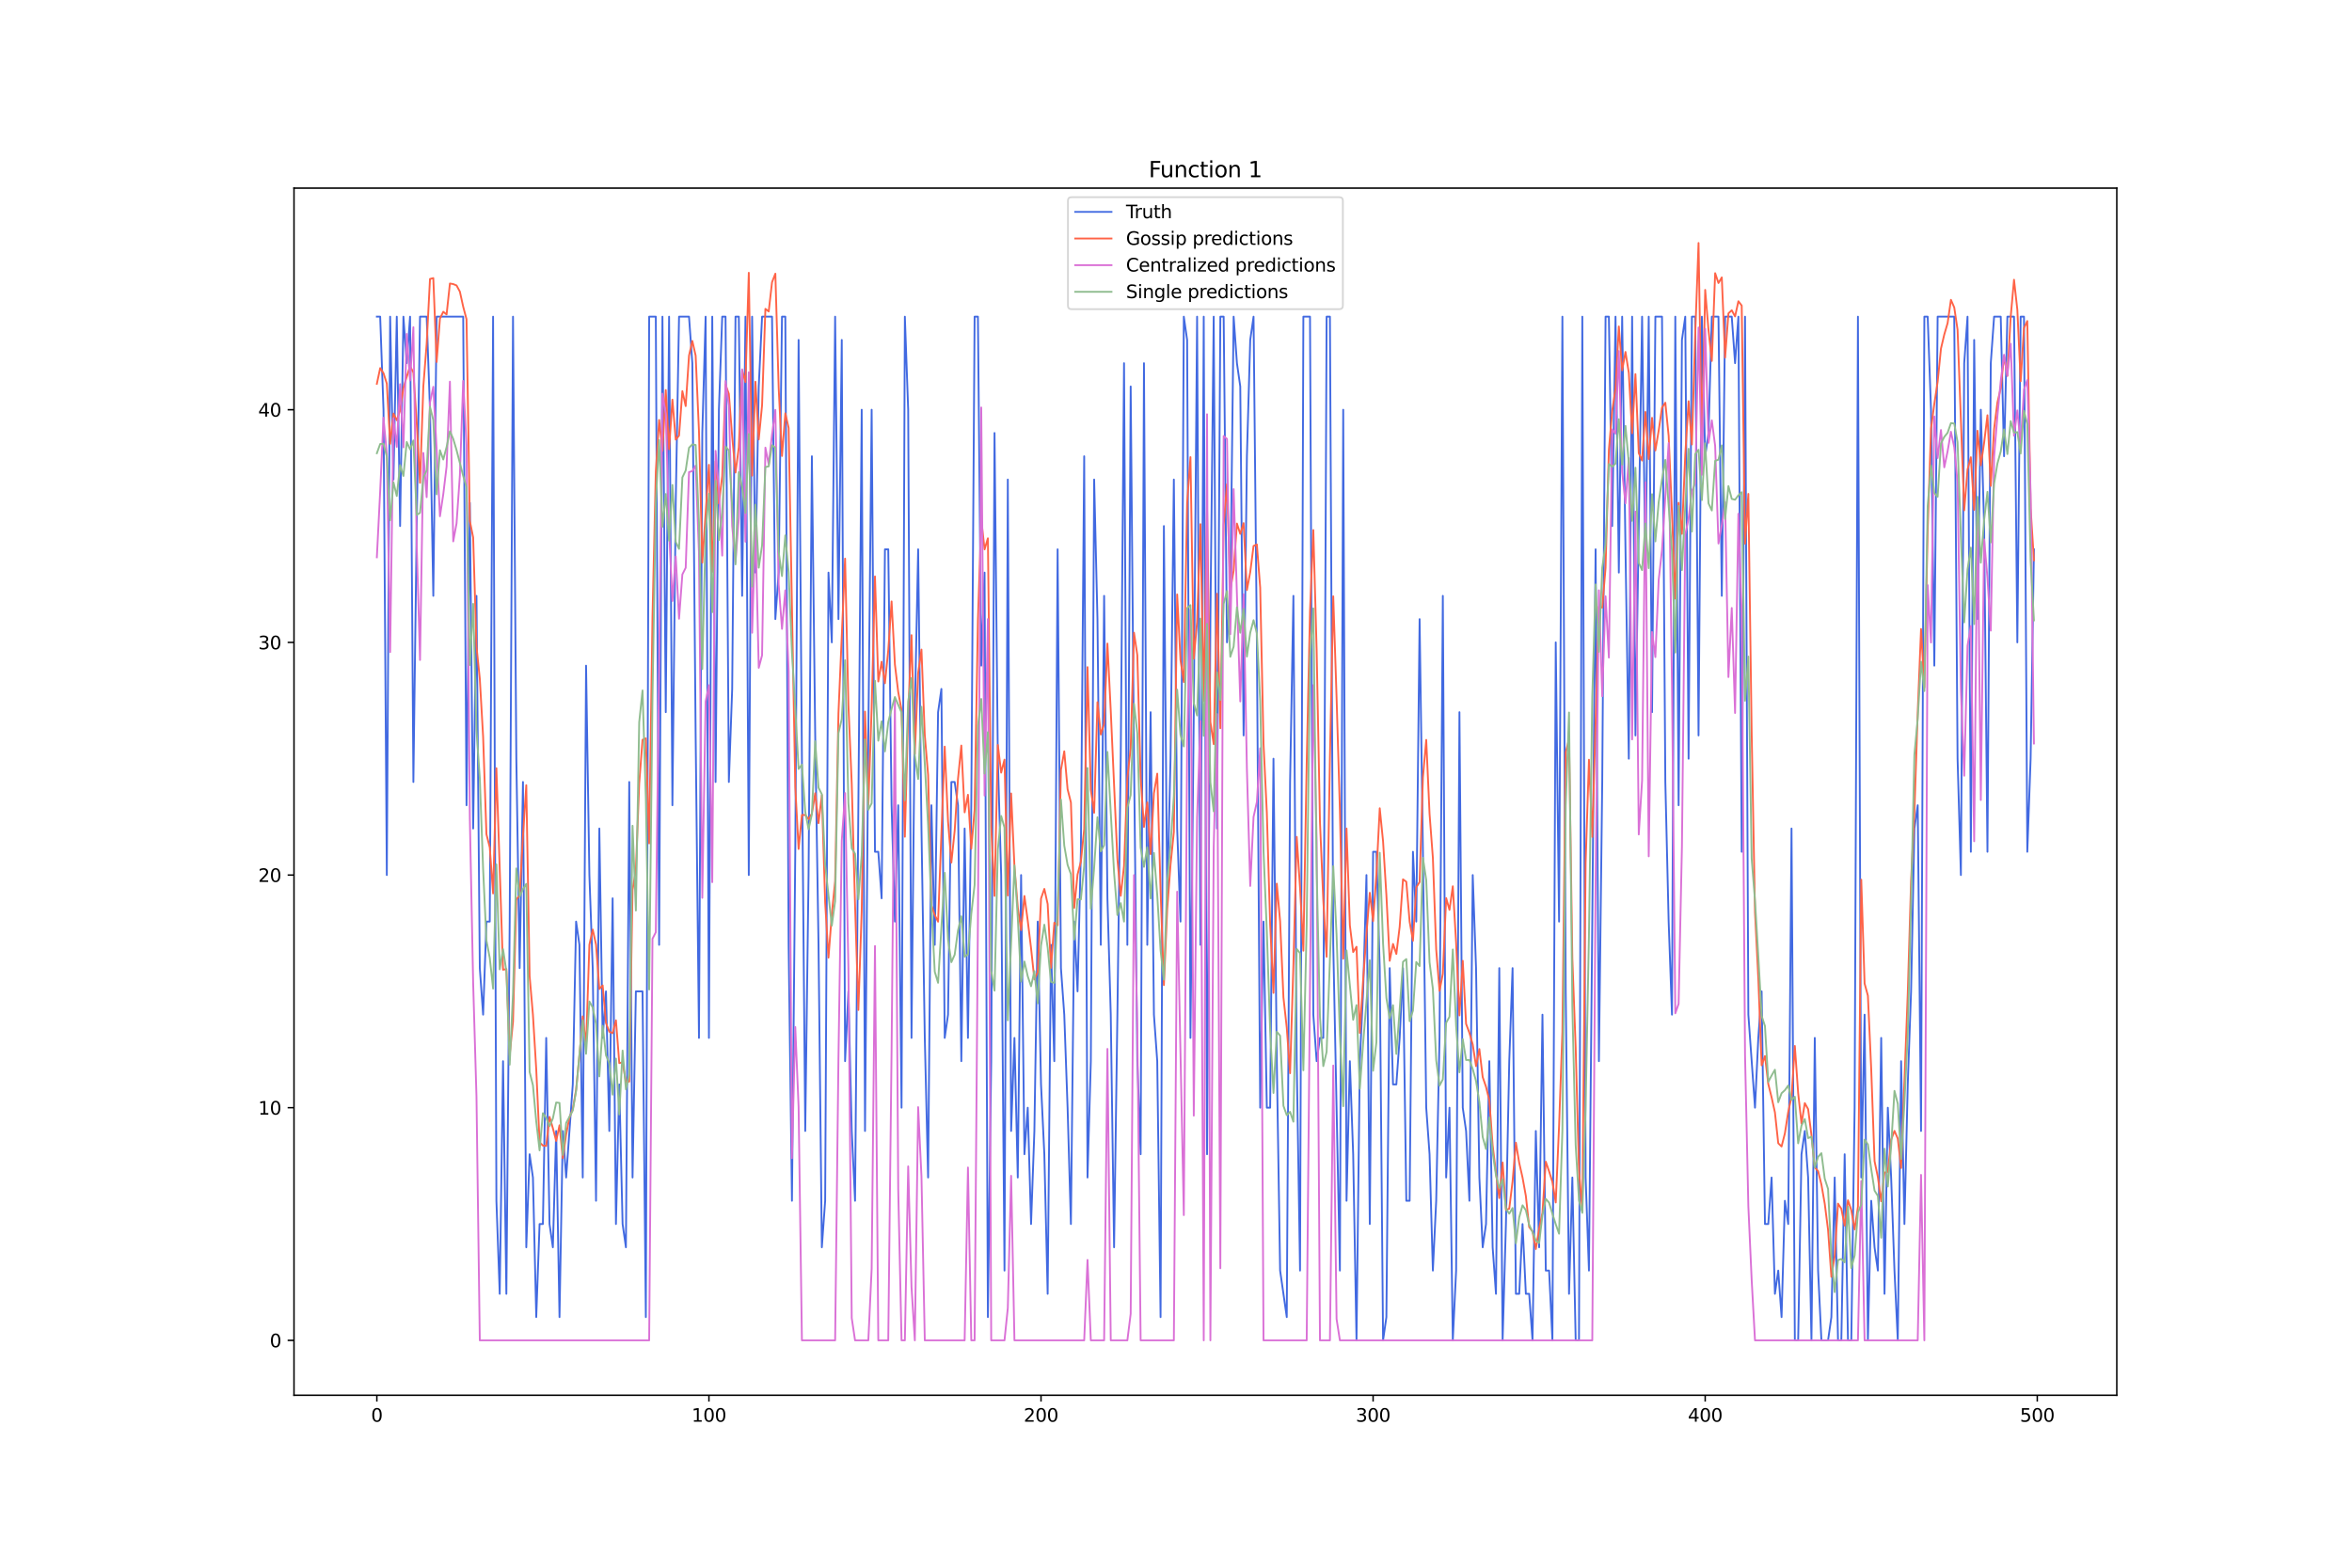 <?xml version="1.0" encoding="utf-8" standalone="no"?>
<!DOCTYPE svg PUBLIC "-//W3C//DTD SVG 1.1//EN"
  "http://www.w3.org/Graphics/SVG/1.1/DTD/svg11.dtd">
<svg xmlns:xlink="http://www.w3.org/1999/xlink" width="1296pt" height="864pt" viewBox="0 0 1296 864" xmlns="http://www.w3.org/2000/svg" version="1.1">
 <defs>
  <style type="text/css">*{stroke-linejoin: round; stroke-linecap: butt}</style>
 </defs>
 <g id="figure_1">
  <g id="patch_1">
   <path d="M 0 864 
L 1296 864 
L 1296 0 
L 0 0 
z
" style="fill: #ffffff"/>
  </g>
  <g id="axes_1">
   <g id="patch_2">
    <path d="M 162 768.96 
L 1166.4 768.96 
L 1166.4 103.68 
L 162 103.68 
z
" style="fill: #ffffff"/>
   </g>
   <g id="matplotlib.axis_1">
    <g id="xtick_1">
     <g id="line2d_1">
      <defs>
       <path id="m05aa6ed409" d="M 0 0 
L 0 3.5 
" style="stroke: #000000; stroke-width: 0.8"/>
      </defs>
      <g>
       <use xlink:href="#m05aa6ed409" x="207.655" y="768.96" style="stroke: #000000; stroke-width: 0.8"/>
      </g>
     </g>
     <g id="text_1">
      <!-- 0 -->
      <g transform="translate(204.473 783.558) scale(0.1 -0.1)">
       <defs>
        <path id="DejaVuSans-30" d="M 2034 4250 
Q 1547 4250 1301 3770 
Q 1056 3291 1056 2328 
Q 1056 1369 1301 889 
Q 1547 409 2034 409 
Q 2525 409 2770 889 
Q 3016 1369 3016 2328 
Q 3016 3291 2770 3770 
Q 2525 4250 2034 4250 
z
M 2034 4750 
Q 2819 4750 3233 4129 
Q 3647 3509 3647 2328 
Q 3647 1150 3233 529 
Q 2819 -91 2034 -91 
Q 1250 -91 836 529 
Q 422 1150 422 2328 
Q 422 3509 836 4129 
Q 1250 4750 2034 4750 
z
" transform="scale(0.016)"/>
       </defs>
       <use xlink:href="#DejaVuSans-30"/>
      </g>
     </g>
    </g>
    <g id="xtick_2">
     <g id="line2d_2">
      <g>
       <use xlink:href="#m05aa6ed409" x="390.639" y="768.96" style="stroke: #000000; stroke-width: 0.8"/>
      </g>
     </g>
     <g id="text_2">
      <!-- 100 -->
      <g transform="translate(381.095 783.558) scale(0.1 -0.1)">
       <defs>
        <path id="DejaVuSans-31" d="M 794 531 
L 1825 531 
L 1825 4091 
L 703 3866 
L 703 4441 
L 1819 4666 
L 2450 4666 
L 2450 531 
L 3481 531 
L 3481 0 
L 794 0 
L 794 531 
z
" transform="scale(0.016)"/>
       </defs>
       <use xlink:href="#DejaVuSans-31"/>
       <use xlink:href="#DejaVuSans-30" x="63.623"/>
       <use xlink:href="#DejaVuSans-30" x="127.246"/>
      </g>
     </g>
    </g>
    <g id="xtick_3">
     <g id="line2d_3">
      <g>
       <use xlink:href="#m05aa6ed409" x="573.623" y="768.96" style="stroke: #000000; stroke-width: 0.8"/>
      </g>
     </g>
     <g id="text_3">
      <!-- 200 -->
      <g transform="translate(564.079 783.558) scale(0.1 -0.1)">
       <defs>
        <path id="DejaVuSans-32" d="M 1228 531 
L 3431 531 
L 3431 0 
L 469 0 
L 469 531 
Q 828 903 1448 1529 
Q 2069 2156 2228 2338 
Q 2531 2678 2651 2914 
Q 2772 3150 2772 3378 
Q 2772 3750 2511 3984 
Q 2250 4219 1831 4219 
Q 1534 4219 1204 4116 
Q 875 4013 500 3803 
L 500 4441 
Q 881 4594 1212 4672 
Q 1544 4750 1819 4750 
Q 2544 4750 2975 4387 
Q 3406 4025 3406 3419 
Q 3406 3131 3298 2873 
Q 3191 2616 2906 2266 
Q 2828 2175 2409 1742 
Q 1991 1309 1228 531 
z
" transform="scale(0.016)"/>
       </defs>
       <use xlink:href="#DejaVuSans-32"/>
       <use xlink:href="#DejaVuSans-30" x="63.623"/>
       <use xlink:href="#DejaVuSans-30" x="127.246"/>
      </g>
     </g>
    </g>
    <g id="xtick_4">
     <g id="line2d_4">
      <g>
       <use xlink:href="#m05aa6ed409" x="756.607" y="768.96" style="stroke: #000000; stroke-width: 0.8"/>
      </g>
     </g>
     <g id="text_4">
      <!-- 300 -->
      <g transform="translate(747.063 783.558) scale(0.1 -0.1)">
       <defs>
        <path id="DejaVuSans-33" d="M 2597 2516 
Q 3050 2419 3304 2112 
Q 3559 1806 3559 1356 
Q 3559 666 3084 287 
Q 2609 -91 1734 -91 
Q 1441 -91 1130 -33 
Q 819 25 488 141 
L 488 750 
Q 750 597 1062 519 
Q 1375 441 1716 441 
Q 2309 441 2620 675 
Q 2931 909 2931 1356 
Q 2931 1769 2642 2001 
Q 2353 2234 1838 2234 
L 1294 2234 
L 1294 2753 
L 1863 2753 
Q 2328 2753 2575 2939 
Q 2822 3125 2822 3475 
Q 2822 3834 2567 4026 
Q 2313 4219 1838 4219 
Q 1578 4219 1281 4162 
Q 984 4106 628 3988 
L 628 4550 
Q 988 4650 1302 4700 
Q 1616 4750 1894 4750 
Q 2613 4750 3031 4423 
Q 3450 4097 3450 3541 
Q 3450 3153 3228 2886 
Q 3006 2619 2597 2516 
z
" transform="scale(0.016)"/>
       </defs>
       <use xlink:href="#DejaVuSans-33"/>
       <use xlink:href="#DejaVuSans-30" x="63.623"/>
       <use xlink:href="#DejaVuSans-30" x="127.246"/>
      </g>
     </g>
    </g>
    <g id="xtick_5">
     <g id="line2d_5">
      <g>
       <use xlink:href="#m05aa6ed409" x="939.591" y="768.96" style="stroke: #000000; stroke-width: 0.8"/>
      </g>
     </g>
     <g id="text_5">
      <!-- 400 -->
      <g transform="translate(930.047 783.558) scale(0.1 -0.1)">
       <defs>
        <path id="DejaVuSans-34" d="M 2419 4116 
L 825 1625 
L 2419 1625 
L 2419 4116 
z
M 2253 4666 
L 3047 4666 
L 3047 1625 
L 3713 1625 
L 3713 1100 
L 3047 1100 
L 3047 0 
L 2419 0 
L 2419 1100 
L 313 1100 
L 313 1709 
L 2253 4666 
z
" transform="scale(0.016)"/>
       </defs>
       <use xlink:href="#DejaVuSans-34"/>
       <use xlink:href="#DejaVuSans-30" x="63.623"/>
       <use xlink:href="#DejaVuSans-30" x="127.246"/>
      </g>
     </g>
    </g>
    <g id="xtick_6">
     <g id="line2d_6">
      <g>
       <use xlink:href="#m05aa6ed409" x="1122.575" y="768.96" style="stroke: #000000; stroke-width: 0.8"/>
      </g>
     </g>
     <g id="text_6">
      <!-- 500 -->
      <g transform="translate(1113.032 783.558) scale(0.1 -0.1)">
       <defs>
        <path id="DejaVuSans-35" d="M 691 4666 
L 3169 4666 
L 3169 4134 
L 1269 4134 
L 1269 2991 
Q 1406 3038 1543 3061 
Q 1681 3084 1819 3084 
Q 2600 3084 3056 2656 
Q 3513 2228 3513 1497 
Q 3513 744 3044 326 
Q 2575 -91 1722 -91 
Q 1428 -91 1123 -41 
Q 819 9 494 109 
L 494 744 
Q 775 591 1075 516 
Q 1375 441 1709 441 
Q 2250 441 2565 725 
Q 2881 1009 2881 1497 
Q 2881 1984 2565 2268 
Q 2250 2553 1709 2553 
Q 1456 2553 1204 2497 
Q 953 2441 691 2322 
L 691 4666 
z
" transform="scale(0.016)"/>
       </defs>
       <use xlink:href="#DejaVuSans-35"/>
       <use xlink:href="#DejaVuSans-30" x="63.623"/>
       <use xlink:href="#DejaVuSans-30" x="127.246"/>
      </g>
     </g>
    </g>
   </g>
   <g id="matplotlib.axis_2">
    <g id="ytick_1">
     <g id="line2d_7">
      <defs>
       <path id="m4b2d3bb7f9" d="M 0 0 
L -3.5 0 
" style="stroke: #000000; stroke-width: 0.8"/>
      </defs>
      <g>
       <use xlink:href="#m4b2d3bb7f9" x="162" y="738.72" style="stroke: #000000; stroke-width: 0.8"/>
      </g>
     </g>
     <g id="text_7">
      <!-- 0 -->
      <g transform="translate(148.637 742.519) scale(0.1 -0.1)">
       <use xlink:href="#DejaVuSans-30"/>
      </g>
     </g>
    </g>
    <g id="ytick_2">
     <g id="line2d_8">
      <g>
       <use xlink:href="#m4b2d3bb7f9" x="162" y="610.493" style="stroke: #000000; stroke-width: 0.8"/>
      </g>
     </g>
     <g id="text_8">
      <!-- 10 -->
      <g transform="translate(142.275 614.293) scale(0.1 -0.1)">
       <use xlink:href="#DejaVuSans-31"/>
       <use xlink:href="#DejaVuSans-30" x="63.623"/>
      </g>
     </g>
    </g>
    <g id="ytick_3">
     <g id="line2d_9">
      <g>
       <use xlink:href="#m4b2d3bb7f9" x="162" y="482.267" style="stroke: #000000; stroke-width: 0.8"/>
      </g>
     </g>
     <g id="text_9">
      <!-- 20 -->
      <g transform="translate(142.275 486.066) scale(0.1 -0.1)">
       <use xlink:href="#DejaVuSans-32"/>
       <use xlink:href="#DejaVuSans-30" x="63.623"/>
      </g>
     </g>
    </g>
    <g id="ytick_4">
     <g id="line2d_10">
      <g>
       <use xlink:href="#m4b2d3bb7f9" x="162" y="354.04" style="stroke: #000000; stroke-width: 0.8"/>
      </g>
     </g>
     <g id="text_10">
      <!-- 30 -->
      <g transform="translate(142.275 357.839) scale(0.1 -0.1)">
       <use xlink:href="#DejaVuSans-33"/>
       <use xlink:href="#DejaVuSans-30" x="63.623"/>
      </g>
     </g>
    </g>
    <g id="ytick_5">
     <g id="line2d_11">
      <g>
       <use xlink:href="#m4b2d3bb7f9" x="162" y="225.814" style="stroke: #000000; stroke-width: 0.8"/>
      </g>
     </g>
     <g id="text_11">
      <!-- 40 -->
      <g transform="translate(142.275 229.613) scale(0.1 -0.1)">
       <use xlink:href="#DejaVuSans-34"/>
       <use xlink:href="#DejaVuSans-30" x="63.623"/>
      </g>
     </g>
    </g>
   </g>
   <g id="line2d_12">
    <path d="M 207.655 174.523 
L 209.484 174.523 
L 211.314 225.814 
L 213.144 482.267 
L 214.974 174.523 
L 216.804 264.282 
L 218.634 174.523 
L 220.463 289.927 
L 222.293 174.523 
L 224.123 200.168 
L 225.953 174.523 
L 227.783 430.976 
L 229.613 289.927 
L 231.442 174.523 
L 235.102 174.523 
L 236.932 225.814 
L 238.762 328.395 
L 240.592 174.523 
L 255.23 174.523 
L 257.06 443.799 
L 258.89 277.104 
L 260.72 456.622 
L 262.55 328.395 
L 264.38 533.557 
L 266.209 559.203 
L 268.039 507.912 
L 269.869 507.912 
L 271.699 174.523 
L 273.529 661.784 
L 275.359 713.075 
L 277.189 584.848 
L 279.018 713.075 
L 280.848 507.912 
L 282.678 174.523 
L 284.508 418.154 
L 286.338 533.557 
L 288.168 430.976 
L 289.997 687.429 
L 291.827 636.139 
L 293.657 648.961 
L 295.487 725.897 
L 297.317 674.607 
L 299.147 674.607 
L 300.976 572.025 
L 302.806 674.607 
L 304.636 687.429 
L 306.466 623.316 
L 308.296 725.897 
L 310.126 623.316 
L 311.956 648.961 
L 315.615 597.671 
L 317.445 507.912 
L 319.275 520.735 
L 321.105 648.961 
L 322.935 366.863 
L 324.764 482.267 
L 326.594 533.557 
L 328.424 661.784 
L 330.254 456.622 
L 332.084 572.025 
L 333.914 546.38 
L 335.743 623.316 
L 337.573 495.089 
L 339.403 674.607 
L 341.233 597.671 
L 343.063 674.607 
L 344.893 687.429 
L 346.723 430.976 
L 348.552 648.961 
L 350.382 546.38 
L 354.042 546.38 
L 355.872 725.897 
L 357.702 174.523 
L 361.361 174.523 
L 363.191 520.735 
L 365.021 174.523 
L 366.851 392.508 
L 368.681 174.523 
L 370.51 443.799 
L 372.34 277.104 
L 374.17 174.523 
L 379.66 174.523 
L 381.489 200.168 
L 383.319 405.331 
L 385.149 572.025 
L 386.979 238.636 
L 388.809 174.523 
L 390.639 572.025 
L 392.469 174.523 
L 394.298 430.976 
L 396.128 225.814 
L 397.958 174.523 
L 399.788 174.523 
L 401.618 430.976 
L 403.448 379.686 
L 405.277 174.523 
L 407.107 174.523 
L 408.937 328.395 
L 410.767 174.523 
L 412.597 482.267 
L 414.427 174.523 
L 416.256 315.572 
L 418.086 212.991 
L 419.916 174.523 
L 425.406 174.523 
L 427.236 341.218 
L 429.065 315.572 
L 430.895 174.523 
L 432.725 174.523 
L 434.555 520.735 
L 436.385 661.784 
L 438.215 469.444 
L 440.044 187.346 
L 441.874 418.154 
L 443.704 623.316 
L 445.534 482.267 
L 447.364 251.459 
L 449.194 405.331 
L 451.023 520.735 
L 452.853 687.429 
L 454.683 661.784 
L 456.513 315.572 
L 458.343 354.04 
L 460.173 174.523 
L 462.003 341.218 
L 463.832 187.346 
L 465.662 584.848 
L 467.492 546.38 
L 469.322 623.316 
L 471.152 661.784 
L 474.811 225.814 
L 476.641 623.316 
L 478.471 405.331 
L 480.301 225.814 
L 482.131 469.444 
L 483.961 469.444 
L 485.79 495.089 
L 487.62 302.75 
L 489.45 302.75 
L 491.28 443.799 
L 493.11 507.912 
L 494.94 443.799 
L 496.77 610.493 
L 498.599 174.523 
L 500.429 225.814 
L 502.259 572.025 
L 504.089 392.508 
L 505.919 302.75 
L 507.749 456.622 
L 509.578 572.025 
L 511.408 648.961 
L 513.238 443.799 
L 515.068 520.735 
L 516.898 392.508 
L 518.728 379.686 
L 520.557 572.025 
L 522.387 559.203 
L 524.217 430.976 
L 526.047 430.976 
L 527.877 443.799 
L 529.707 584.848 
L 531.536 456.622 
L 533.366 572.025 
L 535.196 443.799 
L 537.026 174.523 
L 538.856 174.523 
L 540.686 366.863 
L 542.516 315.572 
L 544.345 725.897 
L 546.175 584.848 
L 548.005 238.636 
L 549.835 418.154 
L 551.665 482.267 
L 553.495 700.252 
L 555.324 264.282 
L 557.154 623.316 
L 558.984 572.025 
L 560.814 648.961 
L 562.644 482.267 
L 564.474 636.139 
L 566.303 610.493 
L 568.133 674.607 
L 569.963 623.316 
L 571.793 507.912 
L 573.623 597.671 
L 575.453 636.139 
L 577.283 713.075 
L 579.112 520.735 
L 580.942 584.848 
L 582.772 302.75 
L 584.602 533.557 
L 586.432 559.203 
L 588.262 610.493 
L 590.091 674.607 
L 591.921 507.912 
L 593.751 546.38 
L 595.581 469.444 
L 597.411 251.459 
L 599.241 648.961 
L 601.07 584.848 
L 602.9 264.282 
L 604.73 341.218 
L 606.56 520.735 
L 608.39 328.395 
L 610.22 495.089 
L 612.05 559.203 
L 613.879 687.429 
L 615.709 559.203 
L 617.539 418.154 
L 619.369 200.168 
L 621.199 520.735 
L 623.029 212.991 
L 624.858 418.154 
L 626.688 584.848 
L 628.518 636.139 
L 630.348 200.168 
L 632.178 520.735 
L 634.008 392.508 
L 635.837 559.203 
L 637.667 584.848 
L 639.497 725.897 
L 641.327 289.927 
L 643.157 495.089 
L 644.987 418.154 
L 646.817 264.282 
L 648.646 456.622 
L 650.476 507.912 
L 652.306 174.523 
L 654.136 187.346 
L 655.966 572.025 
L 657.796 392.508 
L 659.625 174.523 
L 661.455 520.735 
L 663.285 174.523 
L 665.115 636.139 
L 666.945 341.218 
L 668.775 174.523 
L 670.604 456.622 
L 672.434 174.523 
L 674.264 174.523 
L 676.094 354.04 
L 677.924 328.395 
L 679.754 174.523 
L 681.583 200.168 
L 683.413 212.991 
L 685.243 405.331 
L 687.073 251.459 
L 688.903 187.346 
L 690.733 174.523 
L 692.563 354.04 
L 694.392 610.493 
L 696.222 507.912 
L 698.052 610.493 
L 699.882 610.493 
L 701.712 418.154 
L 703.542 584.848 
L 705.371 700.252 
L 709.031 725.897 
L 710.861 430.976 
L 712.691 328.395 
L 714.521 584.848 
L 716.35 700.252 
L 718.18 174.523 
L 721.84 174.523 
L 723.67 559.203 
L 725.5 584.848 
L 727.33 572.025 
L 729.159 572.025 
L 730.989 174.523 
L 732.819 174.523 
L 734.649 520.735 
L 738.309 700.252 
L 740.138 225.814 
L 741.968 661.784 
L 743.798 584.848 
L 745.628 636.139 
L 747.458 738.72 
L 749.288 584.848 
L 751.117 546.38 
L 752.947 482.267 
L 754.777 674.607 
L 756.607 469.444 
L 758.437 469.444 
L 760.267 533.557 
L 762.097 738.72 
L 763.926 725.897 
L 765.756 533.557 
L 767.586 597.671 
L 769.416 597.671 
L 771.246 572.025 
L 773.076 533.557 
L 774.905 661.784 
L 776.735 661.784 
L 778.565 469.444 
L 780.395 507.912 
L 782.225 341.218 
L 784.055 469.444 
L 785.884 610.493 
L 787.714 636.139 
L 789.544 700.252 
L 791.374 661.784 
L 793.204 572.025 
L 795.034 328.395 
L 796.864 648.961 
L 798.693 610.493 
L 800.523 738.72 
L 802.353 700.252 
L 804.183 392.508 
L 806.013 610.493 
L 807.843 623.316 
L 809.672 661.784 
L 811.502 482.267 
L 813.332 533.557 
L 815.162 648.961 
L 816.992 687.429 
L 818.822 674.607 
L 820.651 584.848 
L 822.481 687.429 
L 824.311 713.075 
L 826.141 533.557 
L 827.971 738.72 
L 829.801 674.607 
L 831.63 584.848 
L 833.46 533.557 
L 835.29 713.075 
L 837.12 713.075 
L 838.95 674.607 
L 840.78 713.075 
L 842.61 713.075 
L 844.439 738.72 
L 846.269 623.316 
L 848.099 687.429 
L 849.929 559.203 
L 851.759 700.252 
L 853.589 700.252 
L 855.418 738.72 
L 857.248 354.04 
L 859.078 507.912 
L 860.908 174.523 
L 862.738 546.38 
L 864.568 713.075 
L 866.397 648.961 
L 868.227 738.72 
L 870.057 738.72 
L 871.887 174.523 
L 873.717 648.961 
L 875.547 700.252 
L 877.377 507.912 
L 879.206 302.75 
L 881.036 584.848 
L 882.866 430.976 
L 884.696 174.523 
L 886.526 174.523 
L 888.356 289.927 
L 890.185 174.523 
L 892.015 315.572 
L 893.845 174.523 
L 895.675 302.75 
L 897.505 418.154 
L 899.335 174.523 
L 901.164 405.331 
L 904.824 174.523 
L 906.654 315.572 
L 908.484 174.523 
L 910.314 392.508 
L 912.144 174.523 
L 915.803 174.523 
L 917.633 430.976 
L 919.463 507.912 
L 921.293 559.203 
L 923.123 174.523 
L 924.952 443.799 
L 926.782 187.346 
L 928.612 174.523 
L 930.442 418.154 
L 932.272 174.523 
L 934.102 174.523 
L 935.931 405.331 
L 937.761 174.523 
L 939.591 251.459 
L 941.421 238.636 
L 943.251 174.523 
L 946.911 174.523 
L 948.74 328.395 
L 950.57 174.523 
L 954.23 174.523 
L 956.06 200.168 
L 957.89 174.523 
L 959.719 469.444 
L 961.549 174.523 
L 963.379 559.203 
L 967.039 610.493 
L 968.869 572.025 
L 970.698 546.38 
L 972.528 674.607 
L 974.358 674.607 
L 976.188 648.961 
L 978.018 713.075 
L 979.848 700.252 
L 981.678 725.897 
L 983.507 661.784 
L 985.337 674.607 
L 987.167 456.622 
L 988.997 738.72 
L 990.827 738.72 
L 992.657 636.139 
L 994.486 623.316 
L 996.316 648.961 
L 998.146 738.72 
L 999.976 572.025 
L 1001.806 700.252 
L 1003.636 738.72 
L 1007.295 738.72 
L 1009.125 725.897 
L 1010.955 648.961 
L 1012.785 738.72 
L 1014.615 738.72 
L 1016.444 636.139 
L 1018.274 738.72 
L 1020.104 738.72 
L 1021.934 610.493 
L 1023.764 174.523 
L 1025.594 648.961 
L 1027.424 559.203 
L 1029.253 738.72 
L 1031.083 661.784 
L 1032.913 687.429 
L 1034.743 700.252 
L 1036.573 572.025 
L 1038.403 713.075 
L 1040.232 610.493 
L 1042.062 648.961 
L 1043.892 700.252 
L 1045.722 738.72 
L 1047.552 584.848 
L 1049.382 674.607 
L 1051.211 597.671 
L 1053.041 546.38 
L 1054.871 456.622 
L 1056.701 443.799 
L 1058.531 623.316 
L 1060.361 174.523 
L 1062.191 174.523 
L 1064.02 225.814 
L 1065.85 366.863 
L 1067.68 174.523 
L 1076.829 174.523 
L 1078.659 418.154 
L 1080.489 482.267 
L 1082.319 200.168 
L 1084.149 174.523 
L 1085.978 469.444 
L 1087.808 187.346 
L 1089.638 341.218 
L 1091.468 225.814 
L 1093.298 289.927 
L 1095.128 469.444 
L 1096.958 200.168 
L 1098.787 174.523 
L 1102.447 174.523 
L 1104.277 251.459 
L 1106.107 174.523 
L 1109.766 174.523 
L 1111.596 354.04 
L 1113.426 174.523 
L 1115.256 174.523 
L 1117.086 469.444 
L 1118.916 418.154 
L 1120.745 302.75 
L 1120.745 302.75 
" clip-path="url(#p4ff5f03c64)" style="fill: none; stroke: #4169e1; stroke-linecap: square"/>
   </g>
   <g id="line2d_13">
    <path d="M 207.655 211.533 
L 209.484 202.873 
L 211.314 205.663 
L 213.144 211.416 
L 214.974 244.62 
L 216.804 227.922 
L 218.634 231.629 
L 220.463 226.199 
L 222.293 213.613 
L 225.953 201.757 
L 227.783 205.283 
L 229.613 232.818 
L 231.442 266.09 
L 233.272 212.85 
L 235.102 189.471 
L 236.932 153.744 
L 238.762 153.275 
L 240.592 199.508 
L 242.422 175.573 
L 244.251 171.825 
L 246.081 173.314 
L 247.911 156.246 
L 249.741 156.569 
L 251.571 157.324 
L 253.401 160.721 
L 255.23 169.038 
L 257.06 175.919 
L 258.89 287.118 
L 260.72 296.211 
L 262.55 356.181 
L 264.38 374.027 
L 266.209 406.091 
L 268.039 459.767 
L 269.869 467.039 
L 271.699 492.405 
L 273.529 423.381 
L 277.189 534.456 
L 279.018 534.094 
L 280.848 581.451 
L 282.678 563.016 
L 284.508 495.823 
L 286.338 493.321 
L 288.168 460.788 
L 289.997 432.74 
L 291.827 537.97 
L 293.657 559.297 
L 295.487 589.401 
L 297.317 629.542 
L 299.147 631.357 
L 300.976 631.543 
L 302.806 615.523 
L 304.636 621.759 
L 306.466 628.826 
L 308.296 620.176 
L 310.126 638.309 
L 311.956 625.233 
L 313.785 615.775 
L 315.615 611.355 
L 317.445 600.553 
L 319.275 581.746 
L 321.105 560.137 
L 322.935 576.19 
L 324.764 520.679 
L 326.594 512.294 
L 328.424 520.572 
L 330.254 545.066 
L 332.084 543.082 
L 333.914 563.832 
L 335.743 568.622 
L 337.573 569.393 
L 339.403 562.33 
L 341.233 585.913 
L 343.063 585.507 
L 344.893 596.401 
L 346.723 596.083 
L 348.552 490.359 
L 350.382 479.628 
L 352.212 431.859 
L 354.042 407.733 
L 355.872 406.912 
L 357.702 464.812 
L 359.531 339.897 
L 361.361 259.868 
L 363.191 231.45 
L 365.021 248.488 
L 366.851 214.984 
L 368.681 247.6 
L 370.51 220.251 
L 372.34 242.294 
L 374.17 240.064 
L 376 215.566 
L 377.83 223.81 
L 379.66 196.001 
L 381.489 187.914 
L 383.319 195.991 
L 385.149 237.668 
L 386.979 310.055 
L 390.639 256.169 
L 392.469 315.145 
L 394.298 254.29 
L 396.128 277.514 
L 397.958 262.38 
L 399.788 211.958 
L 401.618 217.089 
L 403.448 240.645 
L 405.277 260.46 
L 407.107 246.542 
L 408.937 204.108 
L 410.767 210.593 
L 412.597 150.334 
L 414.427 262.125 
L 416.256 210.386 
L 418.086 242.183 
L 419.916 223.39 
L 421.746 170.214 
L 423.576 171.661 
L 425.406 155.533 
L 427.236 150.818 
L 429.065 213.709 
L 430.895 251.312 
L 432.725 227.773 
L 434.555 235.855 
L 438.215 433.579 
L 440.044 467.895 
L 441.874 449.14 
L 443.704 449.176 
L 445.534 451.455 
L 447.364 448.416 
L 449.194 437.163 
L 451.023 453.674 
L 452.853 438.194 
L 454.683 497.52 
L 456.513 527.781 
L 458.343 503.917 
L 460.173 485.574 
L 462.003 393.155 
L 465.662 307.869 
L 467.492 388.474 
L 469.322 431.752 
L 471.152 498.951 
L 472.982 556.628 
L 474.811 502.163 
L 476.641 392.186 
L 478.471 443.693 
L 480.301 390.197 
L 482.131 317.693 
L 483.961 375.602 
L 485.79 364.701 
L 487.62 376.564 
L 489.45 358.363 
L 491.28 331.455 
L 493.11 366.187 
L 494.94 381.394 
L 496.77 391.43 
L 498.599 461.158 
L 500.429 393.692 
L 502.259 350.046 
L 504.089 415.526 
L 505.919 370.969 
L 507.749 357.99 
L 509.578 405.248 
L 511.408 427.066 
L 513.238 499.037 
L 515.068 504.353 
L 516.898 507.969 
L 520.557 411.478 
L 522.387 452.714 
L 524.217 475.397 
L 526.047 457.848 
L 527.877 429.244 
L 529.707 410.885 
L 531.536 447.718 
L 533.366 438.021 
L 535.196 467.821 
L 537.026 446.401 
L 538.856 341.763 
L 540.686 286.121 
L 542.516 302.784 
L 544.345 296.67 
L 546.175 455.593 
L 548.005 493.77 
L 549.835 410.572 
L 551.665 425.831 
L 553.495 418.651 
L 555.324 493.53 
L 557.154 437.303 
L 558.984 477.493 
L 560.814 500.01 
L 562.644 512.62 
L 564.474 493.811 
L 566.303 507.392 
L 568.133 522.596 
L 569.963 539.804 
L 571.793 535.92 
L 573.623 495.193 
L 575.453 489.902 
L 577.283 498.22 
L 579.112 533.425 
L 580.942 508.534 
L 582.772 509.935 
L 584.602 424.29 
L 586.432 414.051 
L 588.262 434.951 
L 590.091 442.288 
L 591.921 500.368 
L 593.751 481.954 
L 595.581 474.871 
L 597.411 456.912 
L 599.241 367.672 
L 601.07 435.331 
L 602.9 447.941 
L 604.73 387.004 
L 606.56 404.819 
L 608.39 398.947 
L 610.22 354.697 
L 612.05 391.714 
L 615.709 473.46 
L 617.539 493.69 
L 619.369 477.277 
L 621.199 428.88 
L 623.029 412.408 
L 624.858 348.709 
L 626.688 361.059 
L 628.518 428.527 
L 630.348 455.734 
L 632.178 442.227 
L 634.008 470.731 
L 635.837 437.166 
L 637.667 426.379 
L 639.497 490.76 
L 641.327 542.929 
L 643.157 501.077 
L 644.987 476.506 
L 646.817 458.553 
L 648.646 327.616 
L 650.476 363.767 
L 652.306 375.892 
L 654.136 276.989 
L 655.966 251.935 
L 657.796 363.047 
L 659.625 342.847 
L 661.455 288.872 
L 663.285 386.42 
L 665.115 280.647 
L 666.945 397.921 
L 668.775 410.138 
L 670.604 327.231 
L 672.434 401.359 
L 674.264 289.367 
L 676.094 266.892 
L 677.924 325.237 
L 679.754 314.53 
L 681.583 288.552 
L 683.413 294.253 
L 685.243 288.318 
L 687.073 325.208 
L 688.903 315.336 
L 690.733 300.876 
L 692.563 300.06 
L 694.392 323.918 
L 696.222 409.784 
L 698.052 447.776 
L 699.882 509.579 
L 701.712 547.211 
L 703.542 487.003 
L 705.371 507.773 
L 707.201 549.689 
L 709.031 566.426 
L 710.861 591.494 
L 712.691 531.937 
L 714.521 461.221 
L 716.35 489.225 
L 718.18 523.975 
L 720.01 420.935 
L 721.84 336.819 
L 723.67 292.123 
L 725.5 358 
L 727.33 452.906 
L 729.159 496.19 
L 730.989 527.328 
L 732.819 417.392 
L 734.649 328.649 
L 736.479 384.259 
L 738.309 446.566 
L 740.138 528.369 
L 741.968 456.617 
L 743.798 509.931 
L 745.628 524.73 
L 747.458 521.785 
L 749.288 569.292 
L 751.117 539.979 
L 752.947 515.028 
L 754.777 492.026 
L 756.607 507.656 
L 758.437 481.86 
L 760.267 445.455 
L 762.097 463.666 
L 763.926 493.287 
L 765.756 529.538 
L 767.586 520.233 
L 769.416 525.77 
L 771.246 510.807 
L 773.076 484.63 
L 774.905 485.965 
L 776.735 507.971 
L 778.565 518.498 
L 780.395 489.102 
L 782.225 486.102 
L 784.055 428.425 
L 785.884 407.766 
L 787.714 448.567 
L 789.544 472.767 
L 791.374 523.295 
L 793.204 546.089 
L 795.034 536.691 
L 796.864 494.936 
L 798.693 501.453 
L 800.523 488.448 
L 802.353 519.706 
L 804.183 559.637 
L 806.013 529.521 
L 807.843 564.279 
L 809.672 569.253 
L 811.502 575.638 
L 813.332 587.6 
L 815.162 578.161 
L 816.992 593.591 
L 818.822 598.979 
L 820.651 606.434 
L 822.481 631.26 
L 824.311 646.448 
L 826.141 660.298 
L 827.971 640.68 
L 829.801 666.812 
L 831.63 666.16 
L 833.46 651.108 
L 835.29 629.754 
L 837.12 640.905 
L 838.95 648.982 
L 840.78 659.128 
L 842.61 676.278 
L 844.439 678.667 
L 846.269 688.395 
L 848.099 677.052 
L 849.929 668.452 
L 851.759 640.23 
L 853.589 645.587 
L 855.418 651.449 
L 857.248 662.719 
L 859.078 620.642 
L 860.908 568.654 
L 862.738 414.565 
L 864.568 407.426 
L 866.397 528.177 
L 868.227 577.328 
L 870.057 645.145 
L 871.887 667.423 
L 873.717 475.448 
L 875.547 418.715 
L 877.377 461.259 
L 881.036 334.384 
L 882.866 334.866 
L 884.696 313.042 
L 886.526 247.913 
L 888.356 226.5 
L 890.185 214.052 
L 892.015 179.925 
L 893.845 204.099 
L 895.675 193.964 
L 897.505 205.466 
L 899.335 238.782 
L 901.164 206.179 
L 902.994 249.749 
L 904.824 253.834 
L 906.654 227.041 
L 908.484 252.99 
L 910.314 230.287 
L 912.144 248.284 
L 913.973 237.261 
L 915.803 224.598 
L 917.633 221.955 
L 919.463 240.25 
L 921.293 282.92 
L 923.123 329.886 
L 924.952 277.105 
L 926.782 294.22 
L 928.612 250.623 
L 930.442 221.125 
L 932.272 244.958 
L 934.102 184.112 
L 935.931 133.92 
L 937.761 244.038 
L 939.591 159.763 
L 941.421 181.949 
L 943.251 198.941 
L 945.081 150.55 
L 946.911 155.99 
L 948.74 152.883 
L 950.57 197.058 
L 952.4 172.711 
L 954.23 170.999 
L 956.06 174.407 
L 957.89 166.017 
L 959.719 168.419 
L 961.549 299.634 
L 963.379 272.202 
L 965.209 404.174 
L 967.039 502.788 
L 968.869 539.308 
L 970.698 587.144 
L 972.528 582.012 
L 974.358 597.421 
L 976.188 604.791 
L 978.018 613.058 
L 979.848 630.082 
L 981.678 631.872 
L 983.507 624.658 
L 985.337 612.866 
L 987.167 604.428 
L 988.997 576.459 
L 990.827 602.489 
L 992.657 619.278 
L 994.486 607.964 
L 996.316 611.275 
L 998.146 625.56 
L 999.976 643.411 
L 1001.806 645.434 
L 1003.636 652.835 
L 1005.465 663.369 
L 1007.295 677.832 
L 1009.125 703.728 
L 1010.955 692.24 
L 1012.785 663.351 
L 1014.615 666.186 
L 1016.444 675.475 
L 1018.274 661.508 
L 1020.104 666.984 
L 1021.934 677.574 
L 1023.764 665.05 
L 1025.594 484.809 
L 1027.424 542.035 
L 1029.253 548.753 
L 1031.083 589.38 
L 1032.913 639.938 
L 1034.743 648.696 
L 1036.573 662.059 
L 1038.403 646.235 
L 1040.232 645.853 
L 1042.062 628.118 
L 1043.892 623.26 
L 1045.722 627.539 
L 1047.552 643.733 
L 1051.211 547.511 
L 1053.041 485.466 
L 1054.871 447.563 
L 1056.701 392.593 
L 1058.531 346.657 
L 1060.361 378.933 
L 1062.191 292.087 
L 1064.02 236.238 
L 1065.85 222.554 
L 1067.68 210.413 
L 1069.51 192.137 
L 1071.34 184.347 
L 1073.17 178.096 
L 1074.999 165.239 
L 1076.829 169.442 
L 1078.659 181.744 
L 1082.319 281.268 
L 1084.149 258.771 
L 1085.978 251.997 
L 1087.808 281.027 
L 1089.638 237.389 
L 1091.468 256.422 
L 1093.298 244.021 
L 1095.128 228.843 
L 1096.958 267.791 
L 1098.787 236.355 
L 1100.617 221.816 
L 1102.447 213.953 
L 1104.277 196.311 
L 1106.107 207.161 
L 1107.937 174.568 
L 1109.766 154.164 
L 1111.596 170.679 
L 1113.426 210.123 
L 1115.256 180.758 
L 1117.086 176.926 
L 1118.916 280.008 
L 1120.745 308.775 
L 1120.745 308.775 
" clip-path="url(#p4ff5f03c64)" style="fill: none; stroke: #ff6347; stroke-linecap: square"/>
   </g>
   <g id="line2d_14">
    <path d="M 207.655 307.136 
L 209.484 270.79 
L 211.314 230.208 
L 213.144 250.222 
L 214.974 359.373 
L 216.804 230.52 
L 218.634 246.297 
L 220.463 211.704 
L 222.293 246.564 
L 224.123 184.045 
L 225.953 209.698 
L 227.783 180.344 
L 229.613 300.093 
L 231.442 363.744 
L 233.272 249.617 
L 235.102 273.99 
L 236.932 221.875 
L 238.762 213.18 
L 240.592 247.68 
L 242.422 284.54 
L 244.251 272.397 
L 246.081 257.105 
L 247.911 210.327 
L 249.741 298.371 
L 251.571 288.438 
L 253.401 261.994 
L 255.23 209.944 
L 257.06 245.234 
L 258.89 451.105 
L 260.72 541.892 
L 262.55 604.375 
L 264.38 738.72 
L 357.702 738.72 
L 359.531 517.394 
L 361.361 513.798 
L 365.021 216.938 
L 366.851 228.033 
L 368.681 292.275 
L 370.51 331.233 
L 372.34 306.643 
L 374.17 341 
L 376 316.57 
L 377.83 312.922 
L 379.66 260.181 
L 381.489 259.651 
L 383.319 256.614 
L 385.149 304.868 
L 386.979 494.826 
L 388.809 386.66 
L 390.639 377.64 
L 392.469 486.191 
L 394.298 248.483 
L 396.128 269.313 
L 397.958 306.213 
L 399.788 210.039 
L 401.618 223.598 
L 403.448 289.871 
L 405.277 309.846 
L 407.107 285.205 
L 408.937 203.556 
L 410.767 298.563 
L 412.597 205.173 
L 414.427 348.734 
L 416.256 290.442 
L 418.086 368.057 
L 419.916 361.152 
L 421.746 246.702 
L 423.576 255.89 
L 425.406 239.474 
L 427.236 225.883 
L 429.065 322.047 
L 430.895 346.596 
L 432.725 325.364 
L 434.555 369.786 
L 436.385 638.329 
L 438.215 566.009 
L 440.044 610.242 
L 441.874 738.72 
L 460.173 738.72 
L 462.003 583.399 
L 463.832 463.275 
L 465.662 437.087 
L 467.492 533.95 
L 469.322 726.418 
L 471.152 738.72 
L 478.471 738.72 
L 480.301 699.271 
L 482.131 521.361 
L 483.961 738.72 
L 489.45 738.72 
L 491.28 578.681 
L 493.11 385.255 
L 494.94 655.379 
L 496.77 738.72 
L 498.599 738.72 
L 500.429 642.832 
L 502.259 709.269 
L 504.089 738.72 
L 505.919 610.176 
L 507.749 648.393 
L 509.578 738.72 
L 531.536 738.72 
L 533.366 643.449 
L 535.196 738.72 
L 537.026 738.72 
L 538.856 506.993 
L 540.686 224.575 
L 542.516 438.48 
L 544.345 341.175 
L 546.175 738.72 
L 553.495 738.72 
L 555.324 720.918 
L 557.154 648.021 
L 558.984 738.72 
L 597.411 738.72 
L 599.241 694.381 
L 601.07 738.72 
L 608.39 738.72 
L 610.22 578.083 
L 612.05 738.72 
L 621.199 738.72 
L 623.029 724.058 
L 624.858 482.298 
L 626.688 566.731 
L 628.518 738.72 
L 646.817 738.72 
L 648.646 491.451 
L 652.306 669.685 
L 654.136 409.419 
L 655.966 335.951 
L 657.796 614.854 
L 659.625 450.695 
L 661.455 397.431 
L 663.285 738.72 
L 665.115 228.299 
L 666.945 738.72 
L 668.775 467.011 
L 670.604 393.52 
L 672.434 698.981 
L 674.264 240.312 
L 676.094 241.901 
L 677.924 349.526 
L 679.754 269.576 
L 683.413 386.582 
L 685.243 327.502 
L 687.073 424.109 
L 688.903 488.272 
L 690.733 450.215 
L 692.563 441.99 
L 694.392 412.382 
L 696.222 738.72 
L 720.01 738.72 
L 721.84 542.028 
L 723.67 377.575 
L 725.5 463.611 
L 727.33 738.72 
L 732.819 738.72 
L 734.649 587.245 
L 736.479 726.923 
L 738.309 738.72 
L 877.377 738.72 
L 879.206 486.561 
L 881.036 325.323 
L 882.866 383.688 
L 884.696 328.643 
L 886.526 362.413 
L 888.356 236.679 
L 890.185 238.958 
L 892.015 193.447 
L 893.845 260.118 
L 895.675 277.41 
L 897.505 252.507 
L 899.335 407.509 
L 901.164 281.933 
L 902.994 459.898 
L 904.824 430.128 
L 906.654 265.724 
L 908.484 471.945 
L 910.314 348.309 
L 912.144 362.148 
L 913.973 319.494 
L 915.803 303.164 
L 919.463 244.184 
L 921.293 377.393 
L 923.123 558.467 
L 924.952 553.241 
L 926.782 466.554 
L 928.612 294.689 
L 930.442 285.759 
L 932.272 270.724 
L 934.102 266.235 
L 935.931 180.499 
L 937.761 261.704 
L 939.591 181.202 
L 941.421 244.051 
L 943.251 231.681 
L 945.081 245.704 
L 946.911 299.554 
L 948.74 289.467 
L 950.57 276.792 
L 952.4 373.146 
L 954.23 335.079 
L 956.06 392.96 
L 957.89 283.141 
L 959.719 337.887 
L 961.549 581.425 
L 963.379 664.916 
L 965.209 705.496 
L 967.039 738.72 
L 1023.764 738.72 
L 1025.594 650.889 
L 1027.424 738.72 
L 1056.701 738.72 
L 1058.531 647.513 
L 1060.361 738.72 
L 1062.191 322.49 
L 1064.02 354.108 
L 1065.85 229.517 
L 1067.68 252.451 
L 1069.51 236.989 
L 1071.34 257.557 
L 1073.17 248.727 
L 1074.999 237.963 
L 1076.829 246.368 
L 1078.659 265.986 
L 1080.489 380.09 
L 1082.319 427.543 
L 1084.149 355.859 
L 1085.978 345.028 
L 1087.808 463.647 
L 1089.638 275.33 
L 1091.468 440.911 
L 1093.298 297.229 
L 1095.128 318.439 
L 1096.958 347.557 
L 1098.787 251.674 
L 1100.617 229.271 
L 1102.447 209.988 
L 1104.277 195.501 
L 1106.107 207.015 
L 1107.937 189.459 
L 1109.766 240.168 
L 1111.596 226.194 
L 1113.426 244.61 
L 1115.256 214.67 
L 1117.086 209.46 
L 1118.916 272.218 
L 1120.745 409.777 
L 1120.745 409.777 
" clip-path="url(#p4ff5f03c64)" style="fill: none; stroke: #da70d6; stroke-linecap: square"/>
   </g>
   <g id="line2d_15">
    <path d="M 207.655 249.799 
L 209.484 244.683 
L 211.314 244.559 
L 213.144 251.616 
L 214.974 286.773 
L 216.804 265.79 
L 218.634 273.362 
L 220.463 256.301 
L 222.293 262.323 
L 224.123 243.595 
L 225.953 247.663 
L 227.783 242.737 
L 229.613 283.791 
L 231.442 282.641 
L 233.272 263.217 
L 235.102 259.244 
L 236.932 224.168 
L 238.762 231.553 
L 240.592 272.449 
L 242.422 248.142 
L 244.251 253.252 
L 246.081 246.363 
L 247.911 237.684 
L 249.741 241.885 
L 251.571 248.06 
L 255.23 262.295 
L 257.06 268.444 
L 258.89 366.517 
L 260.72 332.795 
L 262.55 402.402 
L 264.38 428.828 
L 266.209 478.948 
L 268.039 518.373 
L 269.869 527.938 
L 271.699 544.852 
L 273.529 476.392 
L 275.359 534.241 
L 277.189 523.105 
L 279.018 535.33 
L 280.848 586.803 
L 282.678 547.532 
L 284.508 478.609 
L 286.338 494.208 
L 288.168 489.982 
L 289.997 487.137 
L 291.827 590.76 
L 293.657 598.108 
L 295.487 618.126 
L 297.317 634.002 
L 299.147 613.497 
L 300.976 616.117 
L 302.806 620.698 
L 304.636 616.414 
L 306.466 607.629 
L 308.296 607.844 
L 310.126 636.533 
L 311.956 618.912 
L 315.615 612.037 
L 317.445 601.307 
L 319.275 581.044 
L 321.105 562.338 
L 322.935 580.788 
L 324.764 551.939 
L 326.594 555.237 
L 328.424 564.308 
L 330.254 593.257 
L 332.084 565.349 
L 333.914 581.623 
L 335.743 585.86 
L 337.573 603.294 
L 339.403 583.42 
L 341.233 614.211 
L 343.063 578.999 
L 344.893 600.393 
L 346.723 591.888 
L 348.552 455.102 
L 350.382 501.816 
L 352.212 398.067 
L 354.042 380.532 
L 355.872 439.836 
L 357.702 545.366 
L 359.531 384.571 
L 361.361 277.247 
L 363.191 242.569 
L 365.021 290.321 
L 366.851 272.274 
L 368.681 297.971 
L 370.51 267.283 
L 372.34 298.68 
L 374.17 302.491 
L 376 263.136 
L 377.83 259.281 
L 379.66 246.802 
L 381.489 244.921 
L 383.319 245.23 
L 385.149 287.746 
L 386.979 368.732 
L 388.809 292.871 
L 390.639 272.108 
L 392.469 337.398 
L 394.298 265.04 
L 396.128 297.692 
L 397.958 282.467 
L 399.788 246.075 
L 401.618 248.223 
L 405.277 311.052 
L 407.107 260.192 
L 408.937 268.467 
L 410.767 282.704 
L 412.597 239.18 
L 414.427 323.293 
L 416.256 278.12 
L 418.086 312.877 
L 419.916 300.555 
L 421.746 257.405 
L 423.576 257.021 
L 425.406 245.373 
L 427.236 246.667 
L 429.065 304.117 
L 430.895 317.489 
L 432.725 295.078 
L 434.555 315.443 
L 436.385 359.89 
L 438.215 390.345 
L 440.044 423.802 
L 441.874 421.387 
L 443.704 447.362 
L 445.534 457.021 
L 447.364 448.844 
L 449.194 408.523 
L 451.023 434.112 
L 452.853 437.742 
L 454.683 476.506 
L 458.343 510.147 
L 460.173 496.664 
L 462.003 404.059 
L 463.832 396.277 
L 465.662 363.873 
L 467.492 442.685 
L 469.322 467.607 
L 471.152 470.514 
L 472.982 495.669 
L 474.811 471.209 
L 476.641 407.59 
L 478.471 446.256 
L 480.301 442.722 
L 482.131 375.185 
L 483.961 408.236 
L 485.79 397.55 
L 487.62 414.115 
L 489.45 397.985 
L 491.28 390.65 
L 493.11 384.134 
L 496.77 392.741 
L 498.599 441.002 
L 500.429 386.528 
L 502.259 373.692 
L 504.089 416.345 
L 505.919 429.349 
L 507.749 389.519 
L 509.578 420.884 
L 511.408 454.662 
L 513.238 499.879 
L 515.068 535.532 
L 516.898 541.65 
L 520.557 481.055 
L 522.387 517.858 
L 524.217 530.289 
L 526.047 526.185 
L 527.877 512.769 
L 529.707 504.988 
L 531.536 527.265 
L 533.366 525.981 
L 535.196 503.657 
L 537.026 487.728 
L 538.856 400.167 
L 540.686 385.206 
L 542.516 426.378 
L 544.345 403.534 
L 546.175 534.93 
L 548.005 545.991 
L 549.835 468.142 
L 551.665 449.693 
L 553.495 456.088 
L 555.324 562.359 
L 558.984 476.963 
L 560.814 505.807 
L 562.644 540.982 
L 564.474 529.92 
L 566.303 538.024 
L 568.133 543.543 
L 569.963 535.206 
L 571.793 552.995 
L 573.623 521.139 
L 575.453 509.632 
L 577.283 522.253 
L 579.112 541.135 
L 580.942 541.71 
L 582.772 499.607 
L 584.602 440.661 
L 586.432 466.022 
L 588.262 476.644 
L 590.091 481.77 
L 591.921 517.824 
L 593.751 495.601 
L 595.581 495.714 
L 597.411 477.286 
L 599.241 423.243 
L 601.07 500.876 
L 602.9 478.095 
L 604.73 450.397 
L 606.56 469.231 
L 608.39 465.85 
L 610.22 414.402 
L 613.879 481.003 
L 615.709 504.286 
L 617.539 497.74 
L 619.369 507.899 
L 621.199 445.068 
L 623.029 438.204 
L 624.858 387.804 
L 626.688 404.105 
L 628.518 467.135 
L 630.348 477.759 
L 632.178 466.973 
L 634.008 495.164 
L 635.837 470.078 
L 637.667 493.293 
L 639.497 523.761 
L 641.327 539.912 
L 643.157 486.414 
L 644.987 465.739 
L 646.817 438.863 
L 648.646 380.072 
L 650.476 404.951 
L 652.306 411.403 
L 654.136 335.118 
L 655.966 333.511 
L 657.796 387.448 
L 659.625 394.319 
L 661.455 340.936 
L 663.285 405.536 
L 665.115 343.797 
L 666.945 431.159 
L 668.775 447.17 
L 670.604 370.521 
L 672.434 385.781 
L 674.264 332.775 
L 676.094 325.687 
L 677.924 361.959 
L 679.754 356.376 
L 681.583 334.654 
L 683.413 348.704 
L 685.243 335.592 
L 687.073 361.849 
L 688.903 348.698 
L 690.733 341.808 
L 692.563 348.988 
L 694.392 386.415 
L 696.222 468.913 
L 698.052 513.252 
L 699.882 568.229 
L 701.712 602.376 
L 703.542 568.605 
L 705.371 570.809 
L 707.201 609.469 
L 709.031 614.595 
L 710.861 612.763 
L 712.691 618.197 
L 714.521 522.983 
L 716.35 525.325 
L 718.18 589.879 
L 720.01 509.782 
L 721.84 362.875 
L 723.67 335.272 
L 725.5 479.146 
L 727.33 560.627 
L 729.159 587.561 
L 730.989 579.739 
L 734.649 477.359 
L 736.479 515.18 
L 738.309 570.24 
L 740.138 609.661 
L 741.968 523.828 
L 745.628 562.035 
L 747.458 553.934 
L 749.288 600.02 
L 751.117 574.973 
L 754.777 529.218 
L 756.607 590.12 
L 758.437 574.38 
L 760.267 469.976 
L 762.097 519.935 
L 763.926 549.969 
L 765.756 561.338 
L 767.586 553.995 
L 769.416 580.868 
L 771.246 556.398 
L 773.076 530.094 
L 774.905 528.57 
L 776.735 562.827 
L 778.565 556.987 
L 780.395 530.187 
L 782.225 532.434 
L 784.055 472.798 
L 785.884 484.99 
L 787.714 530.325 
L 789.544 544.942 
L 791.374 584.329 
L 793.204 598.326 
L 795.034 594.858 
L 796.864 563.685 
L 798.693 560.378 
L 800.523 523.285 
L 802.353 565.539 
L 804.183 590.994 
L 806.013 572.719 
L 807.843 584.198 
L 809.672 584.174 
L 811.502 589.171 
L 813.332 595.787 
L 815.162 607.355 
L 816.992 626.637 
L 818.822 633.238 
L 820.651 615.919 
L 822.481 635.029 
L 824.311 647.73 
L 826.141 654.65 
L 827.971 649.99 
L 829.801 666.144 
L 831.63 668.884 
L 833.46 665.775 
L 835.29 685.26 
L 837.12 670.877 
L 838.95 664.266 
L 840.78 666.997 
L 842.61 675.026 
L 844.439 678.988 
L 846.269 683.653 
L 848.099 685.067 
L 849.929 669.753 
L 851.759 660.713 
L 853.589 662.861 
L 855.418 668.99 
L 857.248 674.694 
L 859.078 679.933 
L 860.908 623.226 
L 862.738 443.878 
L 864.568 392.684 
L 866.397 555.02 
L 868.227 631.124 
L 870.057 661.561 
L 871.887 668.454 
L 873.717 610.488 
L 875.547 515.053 
L 877.377 383.886 
L 879.206 322.082 
L 881.036 359.247 
L 882.866 312.9 
L 884.696 299.99 
L 886.526 255.731 
L 888.356 257.237 
L 890.185 255.465 
L 892.015 231.052 
L 893.845 256.078 
L 895.675 234.723 
L 897.505 255.097 
L 899.335 287.061 
L 901.164 257.765 
L 902.994 310.185 
L 904.824 314.219 
L 906.654 288.472 
L 908.484 313.126 
L 910.314 272.35 
L 912.144 298.383 
L 913.973 276.738 
L 915.803 264.32 
L 917.633 253.465 
L 921.293 303.968 
L 923.123 359.648 
L 924.952 278.855 
L 926.782 314.214 
L 928.612 278.721 
L 930.442 247.338 
L 932.272 292.97 
L 934.102 250.279 
L 935.931 247.885 
L 937.761 275.642 
L 939.591 244.323 
L 941.421 277.394 
L 943.251 281.343 
L 945.081 254.001 
L 946.911 253.339 
L 948.74 245.483 
L 950.57 286.044 
L 952.4 267.869 
L 954.23 274.965 
L 956.06 275.412 
L 957.89 272.991 
L 959.719 271.261 
L 961.549 386.196 
L 963.379 361.86 
L 965.209 473.175 
L 967.039 496.346 
L 968.869 526.924 
L 970.698 559.834 
L 972.528 565.507 
L 974.358 596.235 
L 976.188 592.751 
L 978.018 589.552 
L 979.848 607.492 
L 981.678 602.509 
L 983.507 600.844 
L 985.337 598.247 
L 987.167 606.186 
L 988.997 604.456 
L 990.827 630.115 
L 992.657 620.344 
L 994.486 616.753 
L 996.316 627.245 
L 998.146 626.496 
L 999.976 643.495 
L 1001.806 637.576 
L 1003.636 635.553 
L 1005.465 649.568 
L 1007.295 655.257 
L 1009.125 692.452 
L 1010.955 712.123 
L 1012.785 694.44 
L 1014.615 693.887 
L 1016.444 695.732 
L 1018.274 665.102 
L 1020.104 698.829 
L 1021.934 691.94 
L 1023.764 668.129 
L 1025.594 663.918 
L 1027.424 628.09 
L 1029.253 630.743 
L 1031.083 644.31 
L 1032.913 656.178 
L 1034.743 659.125 
L 1036.573 682.161 
L 1038.403 633.084 
L 1040.232 653.913 
L 1042.062 631.676 
L 1043.892 601.217 
L 1045.722 608.307 
L 1047.552 638.782 
L 1049.382 607.643 
L 1051.211 570.254 
L 1053.041 497.087 
L 1054.871 416.03 
L 1056.701 396.021 
L 1058.531 364.648 
L 1060.361 380.871 
L 1062.191 278.862 
L 1064.02 256.601 
L 1065.85 271.715 
L 1067.68 273.792 
L 1069.51 244.393 
L 1071.34 240.774 
L 1073.17 238.532 
L 1074.999 233.189 
L 1076.829 233.416 
L 1078.659 243.715 
L 1080.489 295.531 
L 1082.319 343.014 
L 1084.149 313.817 
L 1085.978 301.8 
L 1087.808 343.986 
L 1089.638 273.795 
L 1091.468 310.119 
L 1093.298 286.618 
L 1095.128 271.073 
L 1096.958 298.97 
L 1098.787 266.511 
L 1100.617 255.501 
L 1102.447 248.801 
L 1104.277 236.645 
L 1106.107 250.26 
L 1107.937 232.106 
L 1109.766 238.447 
L 1111.596 238.163 
L 1113.426 249.956 
L 1115.256 226.401 
L 1117.086 233.721 
L 1118.916 309.089 
L 1120.745 341.924 
L 1120.745 341.924 
" clip-path="url(#p4ff5f03c64)" style="fill: none; stroke: #8fbc8f; stroke-linecap: square"/>
   </g>
   <g id="patch_3">
    <path d="M 162 768.96 
L 162 103.68 
" style="fill: none; stroke: #000000; stroke-width: 0.8; stroke-linejoin: miter; stroke-linecap: square"/>
   </g>
   <g id="patch_4">
    <path d="M 1166.4 768.96 
L 1166.4 103.68 
" style="fill: none; stroke: #000000; stroke-width: 0.8; stroke-linejoin: miter; stroke-linecap: square"/>
   </g>
   <g id="patch_5">
    <path d="M 162 768.96 
L 1166.4 768.96 
" style="fill: none; stroke: #000000; stroke-width: 0.8; stroke-linejoin: miter; stroke-linecap: square"/>
   </g>
   <g id="patch_6">
    <path d="M 162 103.68 
L 1166.4 103.68 
" style="fill: none; stroke: #000000; stroke-width: 0.8; stroke-linejoin: miter; stroke-linecap: square"/>
   </g>
   <g id="text_12">
    <!-- Function 1 -->
    <g transform="translate(632.958 97.68) scale(0.12 -0.12)">
     <defs>
      <path id="DejaVuSans-46" d="M 628 4666 
L 3309 4666 
L 3309 4134 
L 1259 4134 
L 1259 2759 
L 3109 2759 
L 3109 2228 
L 1259 2228 
L 1259 0 
L 628 0 
L 628 4666 
z
" transform="scale(0.016)"/>
      <path id="DejaVuSans-75" d="M 544 1381 
L 544 3500 
L 1119 3500 
L 1119 1403 
Q 1119 906 1312 657 
Q 1506 409 1894 409 
Q 2359 409 2629 706 
Q 2900 1003 2900 1516 
L 2900 3500 
L 3475 3500 
L 3475 0 
L 2900 0 
L 2900 538 
Q 2691 219 2414 64 
Q 2138 -91 1772 -91 
Q 1169 -91 856 284 
Q 544 659 544 1381 
z
M 1991 3584 
L 1991 3584 
z
" transform="scale(0.016)"/>
      <path id="DejaVuSans-6e" d="M 3513 2113 
L 3513 0 
L 2938 0 
L 2938 2094 
Q 2938 2591 2744 2837 
Q 2550 3084 2163 3084 
Q 1697 3084 1428 2787 
Q 1159 2491 1159 1978 
L 1159 0 
L 581 0 
L 581 3500 
L 1159 3500 
L 1159 2956 
Q 1366 3272 1645 3428 
Q 1925 3584 2291 3584 
Q 2894 3584 3203 3211 
Q 3513 2838 3513 2113 
z
" transform="scale(0.016)"/>
      <path id="DejaVuSans-63" d="M 3122 3366 
L 3122 2828 
Q 2878 2963 2633 3030 
Q 2388 3097 2138 3097 
Q 1578 3097 1268 2742 
Q 959 2388 959 1747 
Q 959 1106 1268 751 
Q 1578 397 2138 397 
Q 2388 397 2633 464 
Q 2878 531 3122 666 
L 3122 134 
Q 2881 22 2623 -34 
Q 2366 -91 2075 -91 
Q 1284 -91 818 406 
Q 353 903 353 1747 
Q 353 2603 823 3093 
Q 1294 3584 2113 3584 
Q 2378 3584 2631 3529 
Q 2884 3475 3122 3366 
z
" transform="scale(0.016)"/>
      <path id="DejaVuSans-74" d="M 1172 4494 
L 1172 3500 
L 2356 3500 
L 2356 3053 
L 1172 3053 
L 1172 1153 
Q 1172 725 1289 603 
Q 1406 481 1766 481 
L 2356 481 
L 2356 0 
L 1766 0 
Q 1100 0 847 248 
Q 594 497 594 1153 
L 594 3053 
L 172 3053 
L 172 3500 
L 594 3500 
L 594 4494 
L 1172 4494 
z
" transform="scale(0.016)"/>
      <path id="DejaVuSans-69" d="M 603 3500 
L 1178 3500 
L 1178 0 
L 603 0 
L 603 3500 
z
M 603 4863 
L 1178 4863 
L 1178 4134 
L 603 4134 
L 603 4863 
z
" transform="scale(0.016)"/>
      <path id="DejaVuSans-6f" d="M 1959 3097 
Q 1497 3097 1228 2736 
Q 959 2375 959 1747 
Q 959 1119 1226 758 
Q 1494 397 1959 397 
Q 2419 397 2687 759 
Q 2956 1122 2956 1747 
Q 2956 2369 2687 2733 
Q 2419 3097 1959 3097 
z
M 1959 3584 
Q 2709 3584 3137 3096 
Q 3566 2609 3566 1747 
Q 3566 888 3137 398 
Q 2709 -91 1959 -91 
Q 1206 -91 779 398 
Q 353 888 353 1747 
Q 353 2609 779 3096 
Q 1206 3584 1959 3584 
z
" transform="scale(0.016)"/>
      <path id="DejaVuSans-20" transform="scale(0.016)"/>
     </defs>
     <use xlink:href="#DejaVuSans-46"/>
     <use xlink:href="#DejaVuSans-75" x="52.02"/>
     <use xlink:href="#DejaVuSans-6e" x="115.398"/>
     <use xlink:href="#DejaVuSans-63" x="178.777"/>
     <use xlink:href="#DejaVuSans-74" x="233.758"/>
     <use xlink:href="#DejaVuSans-69" x="272.967"/>
     <use xlink:href="#DejaVuSans-6f" x="300.75"/>
     <use xlink:href="#DejaVuSans-6e" x="361.932"/>
     <use xlink:href="#DejaVuSans-20" x="425.311"/>
     <use xlink:href="#DejaVuSans-31" x="457.098"/>
    </g>
   </g>
   <g id="legend_1">
    <g id="patch_7">
     <path d="M 590.453 170.393 
L 737.947 170.393 
Q 739.947 170.393 739.947 168.393 
L 739.947 110.68 
Q 739.947 108.68 737.947 108.68 
L 590.453 108.68 
Q 588.453 108.68 588.453 110.68 
L 588.453 168.393 
Q 588.453 170.393 590.453 170.393 
z
" style="fill: #ffffff; opacity: 0.8; stroke: #cccccc; stroke-linejoin: miter"/>
    </g>
    <g id="line2d_16">
     <path d="M 592.453 116.778 
L 602.453 116.778 
L 612.453 116.778 
" style="fill: none; stroke: #4169e1; stroke-linecap: square"/>
    </g>
    <g id="text_13">
     <!-- Truth -->
     <g transform="translate(620.453 120.278) scale(0.1 -0.1)">
      <defs>
       <path id="DejaVuSans-54" d="M -19 4666 
L 3928 4666 
L 3928 4134 
L 2272 4134 
L 2272 0 
L 1638 0 
L 1638 4134 
L -19 4134 
L -19 4666 
z
" transform="scale(0.016)"/>
       <path id="DejaVuSans-72" d="M 2631 2963 
Q 2534 3019 2420 3045 
Q 2306 3072 2169 3072 
Q 1681 3072 1420 2755 
Q 1159 2438 1159 1844 
L 1159 0 
L 581 0 
L 581 3500 
L 1159 3500 
L 1159 2956 
Q 1341 3275 1631 3429 
Q 1922 3584 2338 3584 
Q 2397 3584 2469 3576 
Q 2541 3569 2628 3553 
L 2631 2963 
z
" transform="scale(0.016)"/>
       <path id="DejaVuSans-68" d="M 3513 2113 
L 3513 0 
L 2938 0 
L 2938 2094 
Q 2938 2591 2744 2837 
Q 2550 3084 2163 3084 
Q 1697 3084 1428 2787 
Q 1159 2491 1159 1978 
L 1159 0 
L 581 0 
L 581 4863 
L 1159 4863 
L 1159 2956 
Q 1366 3272 1645 3428 
Q 1925 3584 2291 3584 
Q 2894 3584 3203 3211 
Q 3513 2838 3513 2113 
z
" transform="scale(0.016)"/>
      </defs>
      <use xlink:href="#DejaVuSans-54"/>
      <use xlink:href="#DejaVuSans-72" x="46.334"/>
      <use xlink:href="#DejaVuSans-75" x="87.447"/>
      <use xlink:href="#DejaVuSans-74" x="150.826"/>
      <use xlink:href="#DejaVuSans-68" x="190.035"/>
     </g>
    </g>
    <g id="line2d_17">
     <path d="M 592.453 131.457 
L 602.453 131.457 
L 612.453 131.457 
" style="fill: none; stroke: #ff6347; stroke-linecap: square"/>
    </g>
    <g id="text_14">
     <!-- Gossip predictions -->
     <g transform="translate(620.453 134.957) scale(0.1 -0.1)">
      <defs>
       <path id="DejaVuSans-47" d="M 3809 666 
L 3809 1919 
L 2778 1919 
L 2778 2438 
L 4434 2438 
L 4434 434 
Q 4069 175 3628 42 
Q 3188 -91 2688 -91 
Q 1594 -91 976 548 
Q 359 1188 359 2328 
Q 359 3472 976 4111 
Q 1594 4750 2688 4750 
Q 3144 4750 3555 4637 
Q 3966 4525 4313 4306 
L 4313 3634 
Q 3963 3931 3569 4081 
Q 3175 4231 2741 4231 
Q 1884 4231 1454 3753 
Q 1025 3275 1025 2328 
Q 1025 1384 1454 906 
Q 1884 428 2741 428 
Q 3075 428 3337 486 
Q 3600 544 3809 666 
z
" transform="scale(0.016)"/>
       <path id="DejaVuSans-73" d="M 2834 3397 
L 2834 2853 
Q 2591 2978 2328 3040 
Q 2066 3103 1784 3103 
Q 1356 3103 1142 2972 
Q 928 2841 928 2578 
Q 928 2378 1081 2264 
Q 1234 2150 1697 2047 
L 1894 2003 
Q 2506 1872 2764 1633 
Q 3022 1394 3022 966 
Q 3022 478 2636 193 
Q 2250 -91 1575 -91 
Q 1294 -91 989 -36 
Q 684 19 347 128 
L 347 722 
Q 666 556 975 473 
Q 1284 391 1588 391 
Q 1994 391 2212 530 
Q 2431 669 2431 922 
Q 2431 1156 2273 1281 
Q 2116 1406 1581 1522 
L 1381 1569 
Q 847 1681 609 1914 
Q 372 2147 372 2553 
Q 372 3047 722 3315 
Q 1072 3584 1716 3584 
Q 2034 3584 2315 3537 
Q 2597 3491 2834 3397 
z
" transform="scale(0.016)"/>
       <path id="DejaVuSans-70" d="M 1159 525 
L 1159 -1331 
L 581 -1331 
L 581 3500 
L 1159 3500 
L 1159 2969 
Q 1341 3281 1617 3432 
Q 1894 3584 2278 3584 
Q 2916 3584 3314 3078 
Q 3713 2572 3713 1747 
Q 3713 922 3314 415 
Q 2916 -91 2278 -91 
Q 1894 -91 1617 61 
Q 1341 213 1159 525 
z
M 3116 1747 
Q 3116 2381 2855 2742 
Q 2594 3103 2138 3103 
Q 1681 3103 1420 2742 
Q 1159 2381 1159 1747 
Q 1159 1113 1420 752 
Q 1681 391 2138 391 
Q 2594 391 2855 752 
Q 3116 1113 3116 1747 
z
" transform="scale(0.016)"/>
       <path id="DejaVuSans-65" d="M 3597 1894 
L 3597 1613 
L 953 1613 
Q 991 1019 1311 708 
Q 1631 397 2203 397 
Q 2534 397 2845 478 
Q 3156 559 3463 722 
L 3463 178 
Q 3153 47 2828 -22 
Q 2503 -91 2169 -91 
Q 1331 -91 842 396 
Q 353 884 353 1716 
Q 353 2575 817 3079 
Q 1281 3584 2069 3584 
Q 2775 3584 3186 3129 
Q 3597 2675 3597 1894 
z
M 3022 2063 
Q 3016 2534 2758 2815 
Q 2500 3097 2075 3097 
Q 1594 3097 1305 2825 
Q 1016 2553 972 2059 
L 3022 2063 
z
" transform="scale(0.016)"/>
       <path id="DejaVuSans-64" d="M 2906 2969 
L 2906 4863 
L 3481 4863 
L 3481 0 
L 2906 0 
L 2906 525 
Q 2725 213 2448 61 
Q 2172 -91 1784 -91 
Q 1150 -91 751 415 
Q 353 922 353 1747 
Q 353 2572 751 3078 
Q 1150 3584 1784 3584 
Q 2172 3584 2448 3432 
Q 2725 3281 2906 2969 
z
M 947 1747 
Q 947 1113 1208 752 
Q 1469 391 1925 391 
Q 2381 391 2643 752 
Q 2906 1113 2906 1747 
Q 2906 2381 2643 2742 
Q 2381 3103 1925 3103 
Q 1469 3103 1208 2742 
Q 947 2381 947 1747 
z
" transform="scale(0.016)"/>
      </defs>
      <use xlink:href="#DejaVuSans-47"/>
      <use xlink:href="#DejaVuSans-6f" x="77.49"/>
      <use xlink:href="#DejaVuSans-73" x="138.672"/>
      <use xlink:href="#DejaVuSans-73" x="190.771"/>
      <use xlink:href="#DejaVuSans-69" x="242.871"/>
      <use xlink:href="#DejaVuSans-70" x="270.654"/>
      <use xlink:href="#DejaVuSans-20" x="334.131"/>
      <use xlink:href="#DejaVuSans-70" x="365.918"/>
      <use xlink:href="#DejaVuSans-72" x="429.395"/>
      <use xlink:href="#DejaVuSans-65" x="468.258"/>
      <use xlink:href="#DejaVuSans-64" x="529.781"/>
      <use xlink:href="#DejaVuSans-69" x="593.258"/>
      <use xlink:href="#DejaVuSans-63" x="621.041"/>
      <use xlink:href="#DejaVuSans-74" x="676.021"/>
      <use xlink:href="#DejaVuSans-69" x="715.23"/>
      <use xlink:href="#DejaVuSans-6f" x="743.014"/>
      <use xlink:href="#DejaVuSans-6e" x="804.195"/>
      <use xlink:href="#DejaVuSans-73" x="867.574"/>
     </g>
    </g>
    <g id="line2d_18">
     <path d="M 592.453 146.135 
L 602.453 146.135 
L 612.453 146.135 
" style="fill: none; stroke: #da70d6; stroke-linecap: square"/>
    </g>
    <g id="text_15">
     <!-- Centralized predictions -->
     <g transform="translate(620.453 149.635) scale(0.1 -0.1)">
      <defs>
       <path id="DejaVuSans-43" d="M 4122 4306 
L 4122 3641 
Q 3803 3938 3442 4084 
Q 3081 4231 2675 4231 
Q 1875 4231 1450 3742 
Q 1025 3253 1025 2328 
Q 1025 1406 1450 917 
Q 1875 428 2675 428 
Q 3081 428 3442 575 
Q 3803 722 4122 1019 
L 4122 359 
Q 3791 134 3420 21 
Q 3050 -91 2638 -91 
Q 1578 -91 968 557 
Q 359 1206 359 2328 
Q 359 3453 968 4101 
Q 1578 4750 2638 4750 
Q 3056 4750 3426 4639 
Q 3797 4528 4122 4306 
z
" transform="scale(0.016)"/>
       <path id="DejaVuSans-61" d="M 2194 1759 
Q 1497 1759 1228 1600 
Q 959 1441 959 1056 
Q 959 750 1161 570 
Q 1363 391 1709 391 
Q 2188 391 2477 730 
Q 2766 1069 2766 1631 
L 2766 1759 
L 2194 1759 
z
M 3341 1997 
L 3341 0 
L 2766 0 
L 2766 531 
Q 2569 213 2275 61 
Q 1981 -91 1556 -91 
Q 1019 -91 701 211 
Q 384 513 384 1019 
Q 384 1609 779 1909 
Q 1175 2209 1959 2209 
L 2766 2209 
L 2766 2266 
Q 2766 2663 2505 2880 
Q 2244 3097 1772 3097 
Q 1472 3097 1187 3025 
Q 903 2953 641 2809 
L 641 3341 
Q 956 3463 1253 3523 
Q 1550 3584 1831 3584 
Q 2591 3584 2966 3190 
Q 3341 2797 3341 1997 
z
" transform="scale(0.016)"/>
       <path id="DejaVuSans-6c" d="M 603 4863 
L 1178 4863 
L 1178 0 
L 603 0 
L 603 4863 
z
" transform="scale(0.016)"/>
       <path id="DejaVuSans-7a" d="M 353 3500 
L 3084 3500 
L 3084 2975 
L 922 459 
L 3084 459 
L 3084 0 
L 275 0 
L 275 525 
L 2438 3041 
L 353 3041 
L 353 3500 
z
" transform="scale(0.016)"/>
      </defs>
      <use xlink:href="#DejaVuSans-43"/>
      <use xlink:href="#DejaVuSans-65" x="69.824"/>
      <use xlink:href="#DejaVuSans-6e" x="131.348"/>
      <use xlink:href="#DejaVuSans-74" x="194.727"/>
      <use xlink:href="#DejaVuSans-72" x="233.936"/>
      <use xlink:href="#DejaVuSans-61" x="275.049"/>
      <use xlink:href="#DejaVuSans-6c" x="336.328"/>
      <use xlink:href="#DejaVuSans-69" x="364.111"/>
      <use xlink:href="#DejaVuSans-7a" x="391.895"/>
      <use xlink:href="#DejaVuSans-65" x="444.385"/>
      <use xlink:href="#DejaVuSans-64" x="505.908"/>
      <use xlink:href="#DejaVuSans-20" x="569.385"/>
      <use xlink:href="#DejaVuSans-70" x="601.172"/>
      <use xlink:href="#DejaVuSans-72" x="664.648"/>
      <use xlink:href="#DejaVuSans-65" x="703.512"/>
      <use xlink:href="#DejaVuSans-64" x="765.035"/>
      <use xlink:href="#DejaVuSans-69" x="828.512"/>
      <use xlink:href="#DejaVuSans-63" x="856.295"/>
      <use xlink:href="#DejaVuSans-74" x="911.275"/>
      <use xlink:href="#DejaVuSans-69" x="950.484"/>
      <use xlink:href="#DejaVuSans-6f" x="978.268"/>
      <use xlink:href="#DejaVuSans-6e" x="1039.449"/>
      <use xlink:href="#DejaVuSans-73" x="1102.828"/>
     </g>
    </g>
    <g id="line2d_19">
     <path d="M 592.453 160.813 
L 602.453 160.813 
L 612.453 160.813 
" style="fill: none; stroke: #8fbc8f; stroke-linecap: square"/>
    </g>
    <g id="text_16">
     <!-- Single predictions -->
     <g transform="translate(620.453 164.313) scale(0.1 -0.1)">
      <defs>
       <path id="DejaVuSans-53" d="M 3425 4513 
L 3425 3897 
Q 3066 4069 2747 4153 
Q 2428 4238 2131 4238 
Q 1616 4238 1336 4038 
Q 1056 3838 1056 3469 
Q 1056 3159 1242 3001 
Q 1428 2844 1947 2747 
L 2328 2669 
Q 3034 2534 3370 2195 
Q 3706 1856 3706 1288 
Q 3706 609 3251 259 
Q 2797 -91 1919 -91 
Q 1588 -91 1214 -16 
Q 841 59 441 206 
L 441 856 
Q 825 641 1194 531 
Q 1563 422 1919 422 
Q 2459 422 2753 634 
Q 3047 847 3047 1241 
Q 3047 1584 2836 1778 
Q 2625 1972 2144 2069 
L 1759 2144 
Q 1053 2284 737 2584 
Q 422 2884 422 3419 
Q 422 4038 858 4394 
Q 1294 4750 2059 4750 
Q 2388 4750 2728 4690 
Q 3069 4631 3425 4513 
z
" transform="scale(0.016)"/>
       <path id="DejaVuSans-67" d="M 2906 1791 
Q 2906 2416 2648 2759 
Q 2391 3103 1925 3103 
Q 1463 3103 1205 2759 
Q 947 2416 947 1791 
Q 947 1169 1205 825 
Q 1463 481 1925 481 
Q 2391 481 2648 825 
Q 2906 1169 2906 1791 
z
M 3481 434 
Q 3481 -459 3084 -895 
Q 2688 -1331 1869 -1331 
Q 1566 -1331 1297 -1286 
Q 1028 -1241 775 -1147 
L 775 -588 
Q 1028 -725 1275 -790 
Q 1522 -856 1778 -856 
Q 2344 -856 2625 -561 
Q 2906 -266 2906 331 
L 2906 616 
Q 2728 306 2450 153 
Q 2172 0 1784 0 
Q 1141 0 747 490 
Q 353 981 353 1791 
Q 353 2603 747 3093 
Q 1141 3584 1784 3584 
Q 2172 3584 2450 3431 
Q 2728 3278 2906 2969 
L 2906 3500 
L 3481 3500 
L 3481 434 
z
" transform="scale(0.016)"/>
      </defs>
      <use xlink:href="#DejaVuSans-53"/>
      <use xlink:href="#DejaVuSans-69" x="63.477"/>
      <use xlink:href="#DejaVuSans-6e" x="91.26"/>
      <use xlink:href="#DejaVuSans-67" x="154.639"/>
      <use xlink:href="#DejaVuSans-6c" x="218.115"/>
      <use xlink:href="#DejaVuSans-65" x="245.898"/>
      <use xlink:href="#DejaVuSans-20" x="307.422"/>
      <use xlink:href="#DejaVuSans-70" x="339.209"/>
      <use xlink:href="#DejaVuSans-72" x="402.686"/>
      <use xlink:href="#DejaVuSans-65" x="441.549"/>
      <use xlink:href="#DejaVuSans-64" x="503.072"/>
      <use xlink:href="#DejaVuSans-69" x="566.549"/>
      <use xlink:href="#DejaVuSans-63" x="594.332"/>
      <use xlink:href="#DejaVuSans-74" x="649.312"/>
      <use xlink:href="#DejaVuSans-69" x="688.521"/>
      <use xlink:href="#DejaVuSans-6f" x="716.305"/>
      <use xlink:href="#DejaVuSans-6e" x="777.486"/>
      <use xlink:href="#DejaVuSans-73" x="840.865"/>
     </g>
    </g>
   </g>
  </g>
 </g>
 <defs>
  <clipPath id="p4ff5f03c64">
   <rect x="162" y="103.68" width="1004.4" height="665.28"/>
  </clipPath>
 </defs>
</svg>

